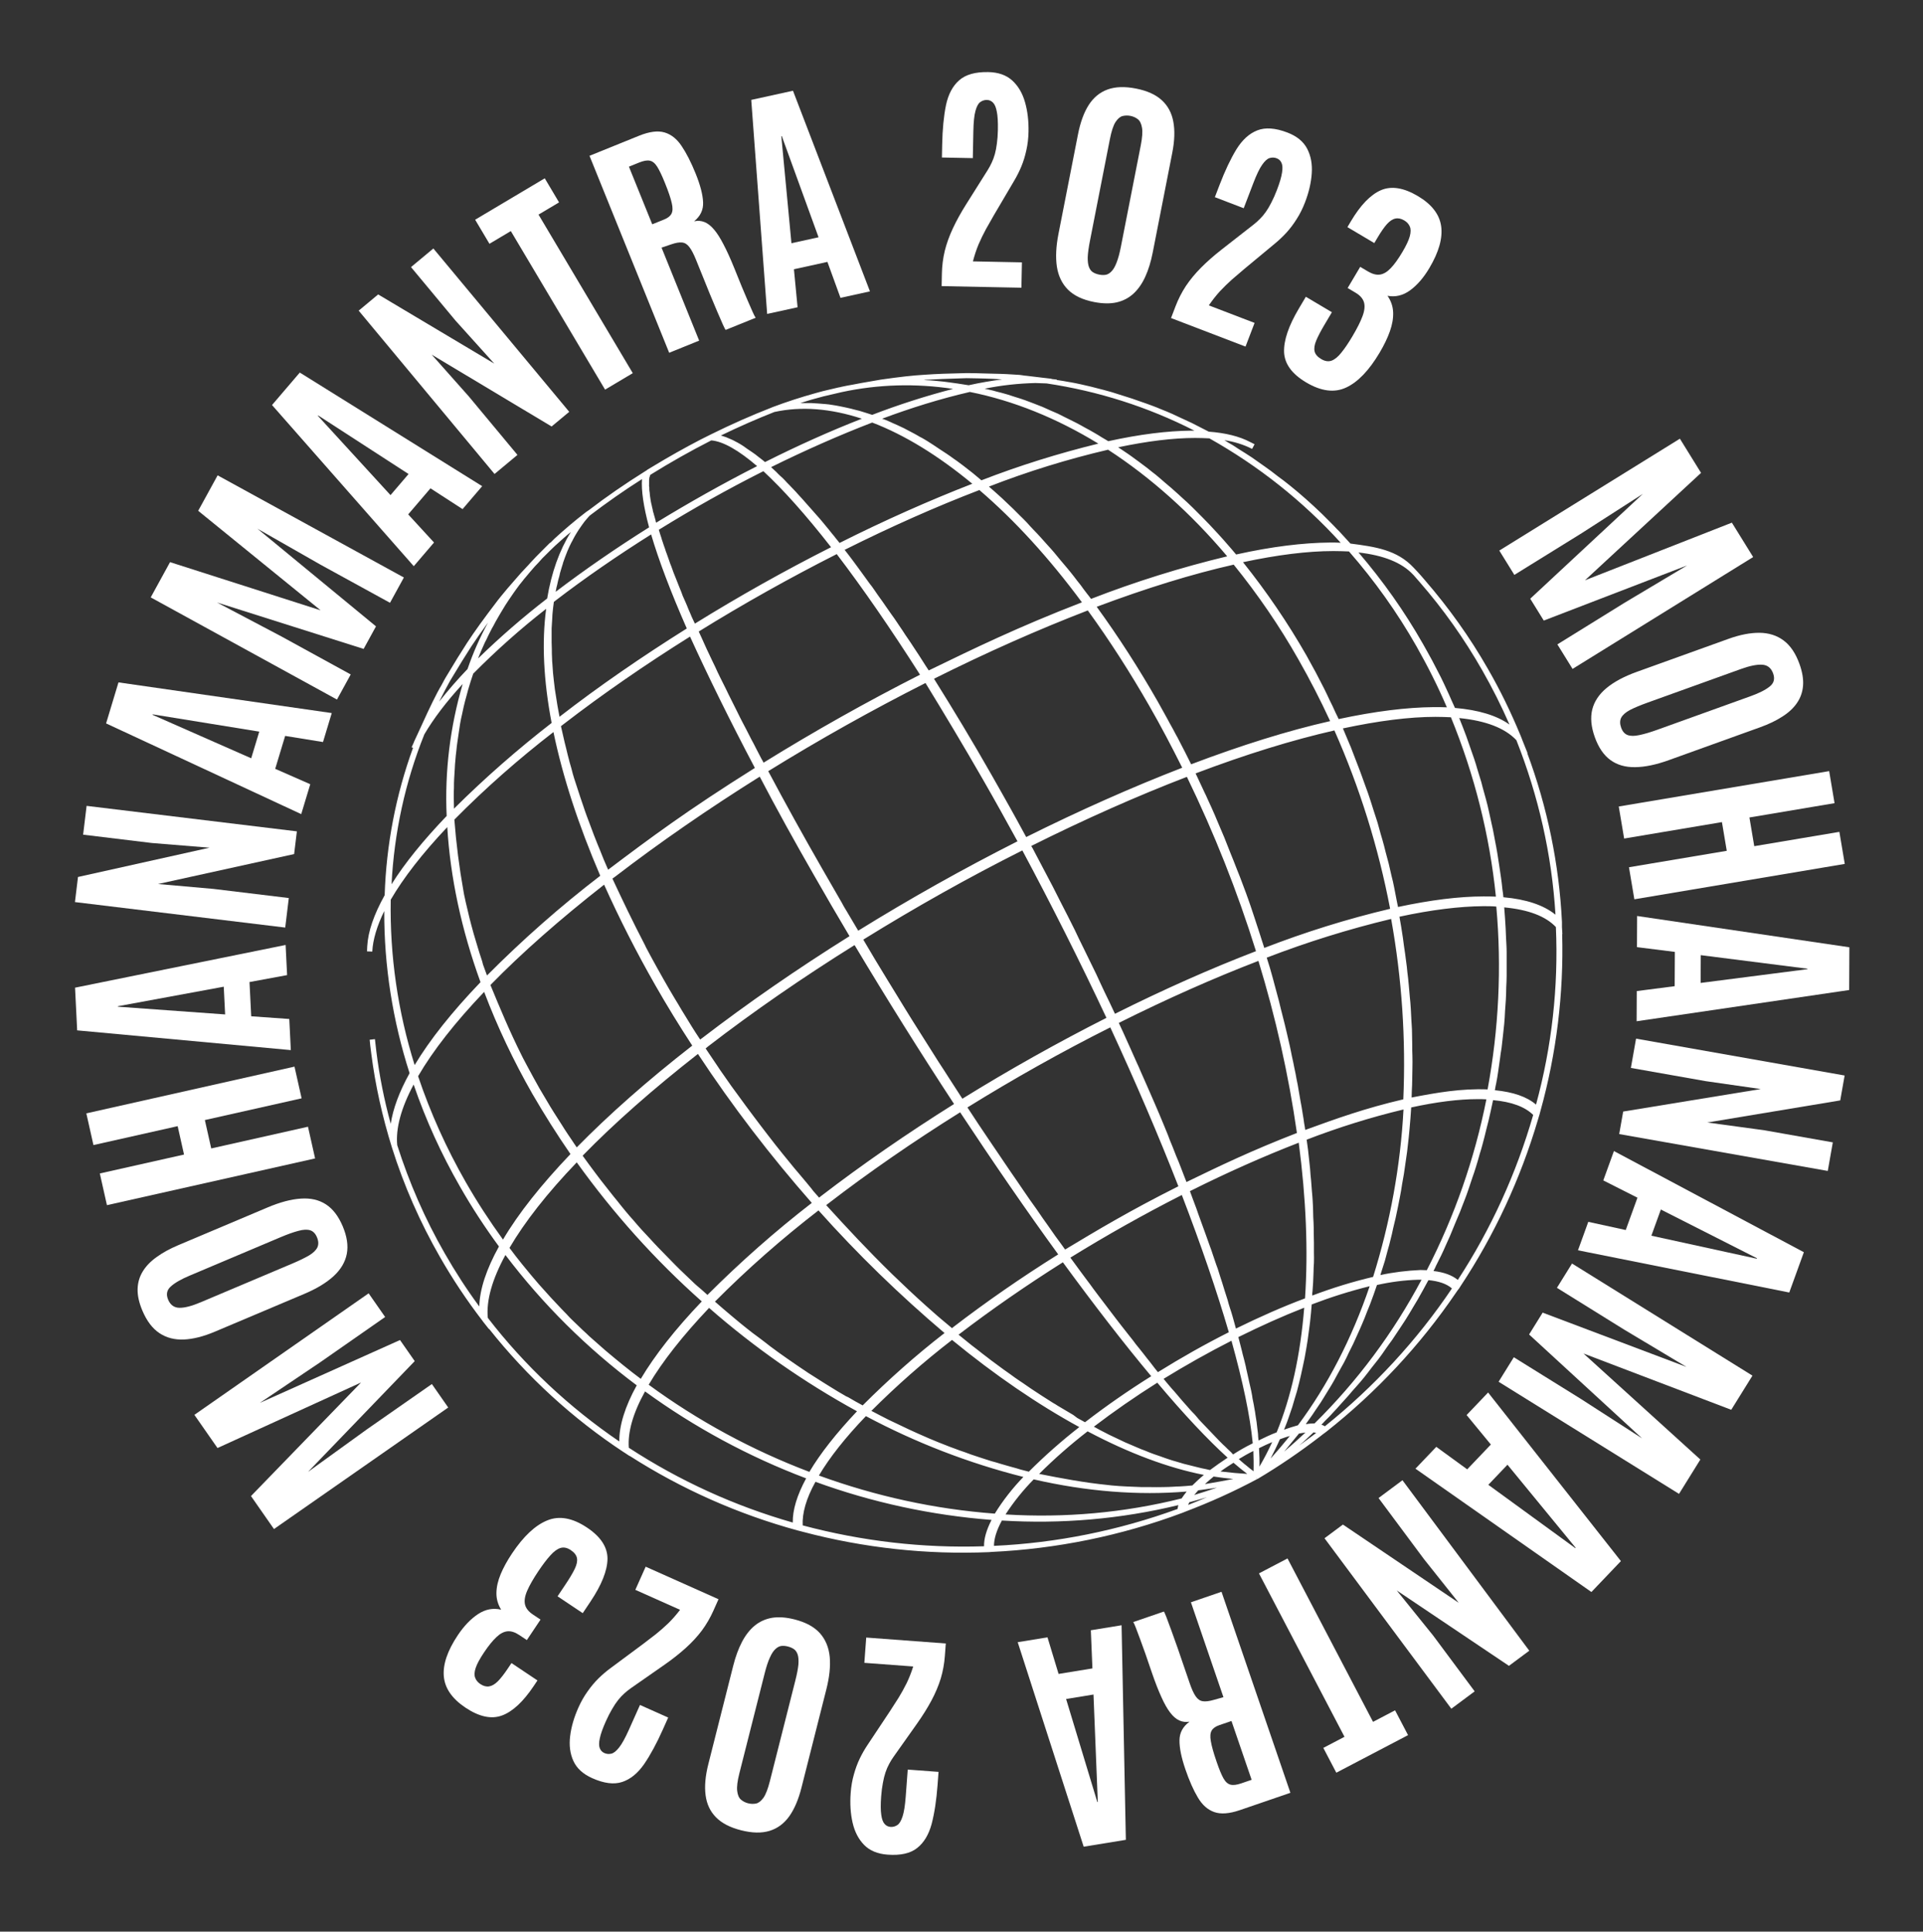 <svg width="949" height="953" viewBox="0 0 949 953" fill="none" xmlns="http://www.w3.org/2000/svg">
<rect x="0" y="0" width="949" height="953" fill="#333333" stroke="none"/>
<path d="M221.199 694.416L135.204 754.37L123.861 738.099L178.179 682.077L107.339 714.402L95.927 698.034L181.922 638.08L190.064 649.757L158.011 672.104L128.256 692.122L197.406 661.121L204.661 671.529L152 726.178L181.073 705.182L213.126 682.836L221.199 694.416Z" fill="white"/>
<path d="M169.133 605.002C171.25 610.013 171.919 614.558 171.142 618.637C170.349 622.678 168.184 626.33 164.648 629.591C161.111 632.852 156.271 635.78 150.126 638.376L105.957 657.032C100.398 659.38 95.334 660.657 90.765 660.862C86.197 661.068 82.18 660.028 78.714 657.741C75.248 655.455 72.426 651.733 70.248 646.576C68.61 642.698 67.831 639.17 67.91 635.99C67.989 632.81 68.833 629.91 70.442 627.291C72.015 624.687 74.293 622.324 77.276 620.202C80.207 618.058 83.757 616.106 87.927 614.345L132.095 595.689C138.241 593.093 143.707 591.647 148.495 591.348C153.267 591.014 157.371 591.953 160.806 594.166C164.241 596.379 167.016 599.991 169.133 605.002ZM156.404 610.379C155.631 608.55 154.503 607.41 153.02 606.959C151.536 606.508 149.617 606.607 147.262 607.257C144.855 607.886 141.932 608.926 138.494 610.379L93.503 629.382C89.296 631.159 86.229 632.929 84.301 634.691C82.321 636.433 81.88 638.602 82.977 641.199C84.105 643.869 85.985 645.209 88.618 645.217C91.214 645.241 94.671 644.342 98.987 642.519L144.033 623.492C147.544 622.009 150.372 620.642 152.517 619.391C154.609 618.12 155.984 616.784 156.643 615.385C157.287 613.95 157.207 612.281 156.404 610.379Z" fill="white"/>
<path d="M155.5 571.526L52.772 594.583L49.26 578.941L90.819 569.613L87.674 555.604L46.116 564.932L42.605 549.289L145.333 526.232L148.844 541.874L101.099 552.591L104.243 566.599L151.989 555.883L155.5 571.526Z" fill="white"/>
<path d="M143.523 518.081L38.081 508.343L37.036 487.284L140.949 466.206L141.687 481.078L123.131 484.504L123.97 501.398L142.761 502.732L143.523 518.081ZM111.103 500.486L110.424 486.804L58.184 496.432L58.196 496.67L111.103 500.486Z" fill="white"/>
<path d="M140.758 457.625L36.987 445.05L38.488 432.668L103.415 418.221L74.978 415.911L41.017 411.796L42.739 397.586L146.51 410.162L145.152 421.364L77.972 436.137L105.319 438.553L142.523 443.062L140.758 457.625Z" fill="white"/>
<path d="M148.657 401.659L52.357 356.904L58.472 336.663L163.72 351.798L159.402 366.093L140.722 363.07L135.816 379.309L153.114 386.906L148.657 401.659ZM123.972 374.109L127.945 360.958L75.359 352.435L75.29 352.663L123.972 374.109Z" fill="white"/>
<path d="M166.295 345.13L74.383 294.73L83.919 277.34L158.236 301.111L97.808 252.012L107.401 234.517L199.313 284.918L192.469 297.399L158.21 278.613L127.059 260.852L185.55 309.024L179.451 320.148L107.099 297.251L138.823 313.968L173.081 332.754L166.295 345.13Z" fill="white"/>
<path d="M204.198 279.337L134.24 199.83L147.947 183.804L237.961 239.861L228.281 251.178L212.44 240.922L201.444 253.779L214.188 267.657L204.198 279.337ZM192.717 244.277L201.623 233.865L157.035 204.98L156.88 205.161L192.717 244.277Z" fill="white"/>
<path d="M244.057 233.842L177.01 153.261L186.625 145.261L243.931 179.4L224.775 158.148L202.832 131.776L213.866 122.595L280.913 203.175L272.214 210.413L213.041 174.961L231.328 195.542L255.366 224.432L244.057 233.842Z" fill="white"/>
<path d="M298.606 192.228L252.092 114.006L241.546 120.277L234.484 108.4L268.834 87.974L275.896 99.851L265.76 105.878L312.275 184.1L298.606 192.228Z" fill="white"/>
<path d="M330.241 174.042L290.92 76.867L315.379 66.97C320.459 64.915 324.652 64.375 327.96 65.35C331.267 66.324 334.081 68.569 336.403 72.085C338.762 75.585 341.059 80.096 343.293 85.617C345.601 91.323 346.83 96.052 346.977 99.804C347.147 103.505 345.67 106.63 342.546 109.179C344.359 108.788 346.059 108.914 347.647 109.557C349.22 110.162 350.78 111.373 352.329 113.188C353.862 114.966 355.439 117.434 357.059 120.59C358.701 123.696 360.475 127.604 362.381 132.315C362.53 132.683 362.947 133.714 363.632 135.407C364.318 137.1 365.129 139.106 366.068 141.425C367.028 143.693 367.988 145.96 368.948 148.227C369.909 150.494 370.753 152.423 371.482 154.013C372.211 155.602 372.69 156.522 372.92 156.772L358.123 162.759C357.938 162.62 357.466 161.719 356.708 160.055C355.971 158.34 355.029 156.172 353.883 153.552C352.774 150.917 351.583 148.079 350.31 145.039C349.074 141.984 347.86 138.984 346.668 136.039C345.462 133.058 344.397 130.426 343.474 128.144C342.297 125.236 341.19 123.135 340.152 121.841C339.137 120.496 337.939 119.76 336.56 119.633C335.218 119.491 333.475 119.789 331.332 120.527L326.472 122.173L345.038 168.054L330.241 174.042ZM321.88 110.666L327.788 108.275C329.592 107.546 330.79 106.59 331.382 105.408C332.012 104.211 332.053 102.459 331.505 100.153C330.994 97.833 329.913 94.629 328.259 90.544L328.014 89.936C326.628 86.513 325.398 83.948 324.322 82.242C323.246 80.536 322.033 79.549 320.682 79.281C319.369 78.999 317.608 79.305 315.399 80.198L310.375 82.231L321.88 110.666Z" fill="white"/>
<path d="M378.591 154.88L370.74 49.284L391.335 44.767L429.323 143.756L414.778 146.945L408.329 129.213L391.806 132.836L393.601 151.589L378.591 154.88ZM390.576 119.996L403.957 117.061L385.814 67.137L385.581 67.188L390.576 119.996Z" fill="white"/>
<path d="M464.699 141.162L464.822 134.968C464.899 131.156 465.37 127.432 466.238 123.795C467.144 120.158 468.47 116.471 470.213 112.732C471.956 108.993 474.12 105.064 476.705 100.945L487.413 83.939C488.151 82.762 488.811 81.544 489.392 80.284C490.014 78.986 490.539 77.566 490.967 76.026C491.395 74.485 491.728 72.744 491.965 70.802C492.243 68.822 492.408 66.561 492.459 64.02C492.536 60.168 492.357 57.185 491.922 55.071C491.528 52.958 490.902 51.476 490.045 50.624C489.228 49.774 488.224 49.337 487.033 49.313C485.841 49.289 484.742 49.644 483.734 50.379C482.767 51.075 481.983 52.529 481.383 54.741C480.783 56.914 480.438 60.244 480.349 64.731L480.083 78.013L464.836 77.708L464.964 71.275C465.115 63.731 465.741 57.269 466.842 51.888C467.982 46.509 470.149 42.421 473.343 39.625C476.538 36.789 481.332 35.435 487.725 35.563C492.688 35.662 496.633 37.052 499.558 39.732C502.484 42.412 504.577 45.97 505.839 50.404C507.102 54.799 507.68 59.657 507.574 64.977C507.509 68.233 507.15 71.285 506.497 74.132C505.884 76.98 505.056 79.664 504.012 82.186C502.969 84.667 501.79 87.007 500.475 89.205L490.483 106.166C489.167 108.443 487.849 110.761 486.531 113.118C485.252 115.476 484.051 117.954 482.926 120.553C481.842 123.153 480.912 125.955 480.137 128.958L504.318 129.442L504.068 141.95L464.699 141.162Z" fill="white"/>
<path d="M539.918 149.005C534.307 147.904 530.013 145.868 527.035 142.896C524.096 139.933 522.271 136.135 521.561 131.504C520.89 126.881 521.151 121.53 522.343 115.452L531.986 66.298C533.147 60.376 534.901 55.56 537.247 51.853C539.64 48.114 542.753 45.548 546.587 44.156C550.421 42.763 555.085 42.606 560.579 43.684C566.073 44.761 570.312 46.665 573.297 49.395C576.321 52.133 578.234 55.685 579.037 60.051C579.847 64.377 579.671 69.502 578.509 75.425L568.867 124.578C567.972 129.137 566.745 133.125 565.185 136.542C563.624 139.958 561.684 142.734 559.363 144.868C557.043 147.003 554.272 148.442 551.051 149.186C547.837 149.891 544.126 149.83 539.918 149.005ZM542.508 135.492C543.638 135.714 544.705 135.741 545.709 135.574C546.721 135.368 547.661 134.803 548.53 133.881C549.437 132.967 550.261 131.55 551.002 129.632C551.789 127.682 552.504 125.071 553.146 121.798L562.972 71.709C563.721 67.891 563.924 64.997 563.582 63.028C563.248 61.02 562.553 59.609 561.499 58.795C560.445 57.982 559.236 57.441 557.872 57.173C556.547 56.914 555.247 56.942 553.971 57.258C552.734 57.582 551.565 58.587 550.466 60.273C549.405 61.967 548.493 64.762 547.728 68.658L537.891 118.805C537.241 122.117 536.874 124.817 536.788 126.904C536.749 128.96 536.957 130.579 537.413 131.761C537.869 132.943 538.53 133.801 539.397 134.335C540.263 134.87 541.3 135.255 542.508 135.492Z" fill="white"/>
<path d="M577.902 156.913L580.118 151.129C581.481 147.569 583.187 144.226 585.235 141.099C587.321 137.986 589.817 134.967 592.723 132.041C595.63 129.115 598.996 126.153 602.823 123.155L618.658 110.789C619.751 109.932 620.784 109.01 621.758 108.022C622.783 107.012 623.758 105.854 624.682 104.55C625.607 103.246 626.51 101.722 627.391 99.976C628.324 98.207 629.245 96.136 630.154 93.763C631.531 90.167 632.374 87.301 632.682 85.165C633.027 83.044 632.941 81.438 632.423 80.347C631.943 79.27 631.146 78.519 630.034 78.092C628.922 77.666 627.767 77.628 626.57 77.977C625.425 78.304 624.195 79.406 622.881 81.283C621.58 83.124 620.128 86.139 618.523 90.329L613.772 102.731L599.534 97.277L601.835 91.271C604.534 84.226 607.312 78.36 610.171 73.672C613.066 68.999 616.49 65.889 620.442 64.341C624.408 62.757 629.375 63.108 635.345 65.394C639.979 67.17 643.218 69.814 645.062 73.326C646.905 76.838 647.669 80.894 647.353 85.492C647.051 90.053 645.949 94.818 644.046 99.787C642.881 102.827 641.509 105.575 639.931 108.032C638.389 110.502 636.7 112.747 634.864 114.765C633.043 116.745 631.141 118.547 629.159 120.169L614.014 132.735C612.003 134.431 609.979 136.164 607.94 137.934C605.939 139.718 603.969 141.642 602.03 143.706C600.129 145.784 598.305 148.104 596.558 150.666L619.138 159.315L614.664 170.995L577.902 156.913Z" fill="white"/>
<path d="M644.582 188.666C637.581 184.514 633.951 179.545 633.69 173.759C633.483 167.959 635.901 160.808 640.944 152.305L644.437 146.415L657.293 154.04L653.587 160.289C651.785 163.328 650.443 165.901 649.562 168.01C648.681 170.118 648.411 171.897 648.752 173.345C649.093 174.794 650.185 176.065 652.029 177.158C653.839 178.232 655.529 178.495 657.099 177.949C658.689 177.369 660.296 176.061 661.92 174.023C663.598 171.972 665.429 169.273 667.414 165.927C669.743 162 671.404 158.693 672.398 156.005C673.412 153.283 673.656 151.005 673.129 149.169C672.602 147.333 671.212 145.747 668.958 144.411L665.066 142.102L671.263 131.653L675.053 133.901C677.238 135.197 679.212 135.721 680.974 135.474C682.791 135.213 684.566 134.165 686.3 132.332C688.088 130.484 690.015 127.819 692.08 124.336C693.984 121.126 695.203 118.526 695.738 116.535C696.272 114.544 696.271 112.951 695.734 111.755C695.217 110.526 694.309 109.526 693.012 108.757C691.475 107.845 690.02 107.536 688.646 107.829C687.292 108.088 685.901 108.994 684.473 110.547C683.098 112.086 681.55 114.306 679.829 117.209L678.219 119.923L664.953 112.056L666.624 109.239C671.403 101.18 676.364 96.045 681.507 93.833C686.65 91.621 692.721 92.591 699.722 96.742C706.551 100.793 710.379 105.74 711.205 111.584C712.032 117.429 710.096 124.312 705.398 132.234C702.583 136.981 699.418 140.643 695.905 143.221C692.411 145.765 688.688 146.672 684.735 145.944C686.477 148.454 687.404 151.173 687.514 154.1C687.624 157.027 687.089 160.148 685.907 163.463C684.746 166.744 683.062 170.245 680.855 173.967C675.65 182.743 670.147 188.48 664.346 191.179C658.58 193.898 651.991 193.06 644.582 188.666Z" fill="white"/>
<path d="M739.902 271.629L829.025 216.438L839.468 233.301L782.186 286.287L854.677 257.86L865.182 274.824L776.058 330.015L768.564 317.913L801.782 297.341L832.58 278.97L761.85 306.167L755.171 295.381L810.723 243.675L780.553 263.059L747.334 283.631L739.902 271.629Z" fill="white"/>
<path d="M787.052 363.732C785.21 358.614 784.788 354.04 785.785 350.01C786.796 346.017 789.155 342.488 792.863 339.424C796.571 336.359 801.563 333.698 807.839 331.439L852.952 315.204C858.631 313.161 863.756 312.16 868.329 312.202C872.902 312.245 876.856 313.501 880.193 315.972C883.53 318.442 886.146 322.312 888.042 327.579C889.467 331.54 890.054 335.105 889.802 338.276C889.551 341.447 888.551 344.297 886.802 346.825C885.091 349.34 882.688 351.576 879.595 353.533C876.552 355.514 872.901 357.271 868.642 358.804L823.529 375.038C817.253 377.297 811.716 378.446 806.919 378.484C802.136 378.56 798.089 377.4 794.78 375.004C791.47 372.608 788.894 368.851 787.052 363.732ZM800.053 359.054C800.726 360.922 801.79 362.121 803.247 362.652C804.704 363.182 806.626 363.187 809.012 362.666C811.45 362.168 814.424 361.288 817.936 360.024L863.889 343.487C868.186 341.941 871.344 340.34 873.365 338.684C875.436 337.053 875.995 334.911 875.04 332.258C874.059 329.531 872.254 328.092 869.625 327.94C867.034 327.776 863.534 328.487 859.126 330.073L813.116 346.63C809.53 347.921 806.632 349.133 804.423 350.265C802.265 351.421 800.819 352.68 800.085 354.042C799.365 355.44 799.354 357.111 800.053 359.054Z" fill="white"/>
<path d="M798.855 397.898L902.693 380.441L905.351 396.253L863.344 403.315L865.724 417.475L907.732 410.412L910.39 426.224L806.552 443.681L803.894 427.87L852.155 419.756L849.774 405.596L801.513 413.71L798.855 397.898Z" fill="white"/>
<path d="M807.913 451.914L912.67 467.355L912.571 488.439L807.67 503.851L807.74 488.961L826.453 486.547L826.533 469.632L807.841 467.281L807.913 451.914ZM839.331 471.24L839.267 484.939L891.951 478.157L891.952 477.919L839.331 471.24Z" fill="white"/>
<path d="M807.393 512.427L910.327 530.616L908.157 542.898L842.542 553.8L870.811 557.649L904.498 563.602L902.008 577.697L799.074 559.508L801.037 548.396L868.92 537.292L841.745 533.394L804.84 526.873L807.393 512.427Z" fill="white"/>
<path d="M796.474 567.884L890.205 617.796L883.001 637.676L778.729 616.854L783.817 602.815L802.305 606.846L808.084 590.897L791.224 582.373L796.474 567.884ZM819.629 596.732L814.949 609.649L866.994 621.012L867.075 620.787L819.629 596.732Z" fill="white"/>
<path d="M775.794 623.374L864.834 678.691L854.367 695.537L781.45 667.766L839.124 720.074L828.595 737.022L739.555 681.705L747.067 669.614L780.254 690.232L810.396 709.658L754.606 658.381L761.301 647.605L832.302 674.397L801.532 655.982L768.345 635.364L775.794 623.374Z" fill="white"/>
<path d="M734.377 687.012L799.914 770.185L785.361 785.443L698.528 724.595L708.806 713.82L724.066 724.919L735.742 712.679L723.77 698.132L734.377 687.012ZM743.939 722.638L734.484 732.551L777.435 763.807L777.6 763.635L743.939 722.638Z" fill="white"/>
<path d="M692.115 730.29L754.699 814.396L744.664 821.863L689.288 784.663L707.265 806.926L727.747 834.451L716.23 843.021L653.646 758.915L662.725 752.158L719.894 790.771L702.749 769.227L680.311 739.073L692.115 730.29Z" fill="white"/>
<path d="M635.388 768.876L677.596 849.497L688.465 843.807L694.874 856.048L659.47 874.583L653.061 862.342L663.508 856.873L621.3 776.251L635.388 768.876Z" fill="white"/>
<path d="M602.818 785.328L636.815 884.499L611.853 893.056C606.67 894.833 602.453 895.145 599.203 893.992C595.953 892.839 593.264 890.445 591.136 886.808C588.97 883.185 586.922 878.556 584.99 872.921C582.994 867.099 582.024 862.31 582.08 858.555C582.111 854.85 583.756 851.809 587.013 849.433C585.182 849.725 583.491 849.507 581.94 848.779C580.402 848.089 578.91 846.796 577.462 844.899C576.027 843.04 574.586 840.491 573.14 837.251C571.668 834.061 570.109 830.062 568.46 825.254C568.331 824.878 567.971 823.826 567.378 822.098C566.786 820.37 566.084 818.323 565.273 815.956C564.437 813.64 563.601 811.324 562.765 809.008C561.929 806.692 561.19 804.72 560.549 803.093C559.907 801.466 559.478 800.522 559.262 800.26L574.363 795.083C574.54 795.232 574.963 796.158 575.63 797.86C576.273 799.613 577.095 801.829 578.098 804.507C579.063 807.199 580.098 810.098 581.205 813.203C582.273 816.32 583.323 819.382 584.353 822.387C585.396 825.43 586.317 828.116 587.115 830.445C588.133 833.412 589.124 835.57 590.09 836.918C591.031 838.317 592.187 839.117 593.558 839.319C594.891 839.533 596.647 839.33 598.827 838.709L603.769 837.329L587.717 790.505L602.818 785.328ZM607.731 849.069L601.702 851.135C599.861 851.766 598.613 852.656 597.957 853.805C597.264 854.966 597.128 856.712 597.549 859.045C597.934 861.39 598.84 864.647 600.27 868.817L600.482 869.437C601.68 872.93 602.77 875.558 603.752 877.32C604.734 879.083 605.892 880.134 607.226 880.474C608.522 880.827 610.297 880.618 612.551 879.845L617.679 878.087L607.731 849.069Z" fill="white"/>
<path d="M553.499 801.835L555.61 907.704L534.8 911.097L502.237 810.192L516.934 807.796L522.412 825.852L539.108 823.131L538.332 804.307L553.499 801.835ZM539.64 836.019L526.119 838.223L541.527 889.059L541.762 889.021L539.64 836.019Z" fill="white"/>
<path d="M466.748 810.829L466.288 817.007C466.006 820.809 465.333 824.502 464.27 828.087C463.167 831.668 461.644 835.278 459.701 838.917C457.758 842.555 455.384 846.361 452.58 850.333L440.967 866.732C440.165 867.867 439.44 869.047 438.792 870.273C438.1 871.536 437.499 872.925 436.988 874.44C436.478 875.955 436.051 877.675 435.709 879.601C435.324 881.564 435.037 883.812 434.848 886.347C434.563 890.188 434.579 893.176 434.898 895.31C435.178 897.441 435.722 898.955 436.532 899.852C437.301 900.745 438.28 901.236 439.468 901.324C440.656 901.413 441.774 901.118 442.82 900.439C443.823 899.797 444.684 898.387 445.404 896.211C446.12 894.074 446.645 890.768 446.978 886.293L447.963 873.046L463.17 874.178L462.693 880.593C462.133 888.117 461.158 894.536 459.768 899.848C458.337 905.157 455.952 909.121 452.611 911.74C449.268 914.398 444.408 915.49 438.032 915.016C433.082 914.647 429.219 913.046 426.443 910.211C423.667 907.377 421.77 903.711 420.75 899.215C419.728 894.759 419.414 889.877 419.809 884.571C420.05 881.323 420.574 878.296 421.38 875.489C422.147 872.679 423.119 870.043 424.298 867.582C425.474 865.161 426.777 862.889 428.21 860.765L439.106 844.373C440.544 842.171 441.985 839.928 443.429 837.646C444.833 835.362 446.167 832.952 447.431 830.418C448.655 827.881 449.735 825.134 450.672 822.177L426.555 820.383L427.483 807.908L466.748 810.829Z" fill="white"/>
<path d="M392.087 798.955C397.63 800.358 401.808 802.624 404.62 805.752C407.394 808.871 409.01 812.762 409.468 817.424C409.888 822.077 409.337 827.405 407.817 833.41L395.525 881.968C394.044 887.818 392.032 892.531 389.488 896.106C386.897 899.71 383.649 902.103 379.745 903.286C375.842 904.468 371.176 904.372 365.749 902.999C360.321 901.625 356.192 899.494 353.359 896.606C350.488 893.708 348.77 890.058 348.206 885.656C347.631 881.291 348.084 876.184 349.566 870.333L361.858 821.776C362.998 817.272 364.439 813.357 366.183 810.03C367.926 806.703 370.014 804.037 372.447 802.031C374.88 800.026 377.724 798.739 380.981 798.171C384.228 797.641 387.93 797.902 392.087 798.955ZM388.768 812.307C387.652 812.024 386.588 811.939 385.577 812.052C384.556 812.203 383.586 812.715 382.669 813.589C381.713 814.453 380.813 815.822 379.97 817.698C379.078 819.602 378.223 822.171 377.405 825.404L364.879 874.885C363.924 878.658 363.564 881.536 363.798 883.521C364.024 885.544 364.64 886.99 365.649 887.86C366.658 888.729 367.836 889.335 369.183 889.676C370.492 890.007 371.792 890.049 373.083 889.803C374.335 889.547 375.556 888.606 376.746 886.982C377.897 885.349 378.959 882.607 379.934 878.758L392.474 829.219C393.302 825.947 393.816 823.271 394.015 821.192C394.165 819.141 394.045 817.513 393.654 816.308C393.262 815.103 392.649 814.211 391.813 813.63C390.976 813.05 389.962 812.609 388.768 812.307Z" fill="white"/>
<path d="M354.586 789L352.06 794.656C350.506 798.137 348.621 801.383 346.406 804.395C344.155 807.39 341.499 810.27 338.438 813.034C335.377 815.799 331.854 818.574 327.87 821.361L311.388 832.852C310.249 833.648 309.167 834.513 308.141 835.446C307.063 836.4 306.027 837.503 305.033 838.755C304.039 840.007 303.054 841.481 302.08 843.176C301.053 844.892 300.021 846.91 298.984 849.231C297.414 852.748 296.417 855.564 295.994 857.68C295.534 859.78 295.533 861.388 295.991 862.506C296.412 863.607 297.167 864.401 298.255 864.887C299.342 865.372 300.493 865.473 301.707 865.189C302.869 864.925 304.157 863.891 305.571 862.088C306.969 860.32 308.583 857.388 310.413 853.291L315.83 841.163L329.752 847.381L327.129 853.255C324.052 860.144 320.96 865.851 317.851 870.377C314.706 874.887 311.119 877.807 307.089 879.139C303.042 880.506 298.101 879.886 292.263 877.279C287.731 875.255 284.64 872.44 282.989 868.832C281.339 865.225 280.796 861.134 281.361 856.559C281.909 852.02 283.268 847.321 285.438 842.463C286.766 839.49 288.284 836.82 289.994 834.452C291.668 832.068 293.476 829.919 295.418 828.003C297.345 826.124 299.342 824.428 301.409 822.916L317.214 811.188C319.314 809.603 321.429 807.982 323.561 806.325C325.656 804.651 327.728 802.837 329.776 800.881C331.787 798.909 333.734 796.691 335.618 794.227L313.537 784.366L318.638 772.945L354.586 789Z" fill="white"/>
<path d="M289.73 753.673C296.495 758.198 299.851 763.356 299.798 769.148C299.689 774.951 296.887 781.961 291.391 790.177L287.583 795.87L275.159 787.559L279.198 781.52C281.163 778.583 282.642 776.086 283.636 774.028C284.631 771.971 284.997 770.21 284.735 768.745C284.473 767.28 283.451 765.951 281.669 764.759C279.92 763.589 278.247 763.234 276.649 763.694C275.03 764.187 273.354 765.407 271.622 767.353C269.836 769.311 267.861 771.906 265.697 775.14C263.159 778.935 261.32 782.148 260.182 784.778C259.022 787.44 258.655 789.703 259.082 791.564C259.508 793.426 260.81 795.085 262.988 796.542L266.75 799.058L259.996 809.156L256.333 806.706C254.221 805.293 252.278 804.663 250.505 804.814C248.677 804.976 246.848 805.926 245.017 807.663C243.132 809.411 241.063 811.968 238.811 815.334C236.737 818.436 235.378 820.966 234.737 822.925C234.095 824.884 234.01 826.475 234.481 827.698C234.931 828.954 235.783 830.001 237.037 830.84C238.522 831.834 239.958 832.221 241.346 832.003C242.711 831.818 244.15 830.989 245.66 829.516C247.116 828.054 248.782 825.92 250.659 823.115L252.413 820.492L265.234 829.067L263.413 831.79C258.203 839.578 252.971 844.436 247.715 846.366C242.46 848.296 236.45 846.998 229.685 842.473C223.085 838.059 219.531 832.911 219.023 827.03C218.514 821.149 220.821 814.381 225.942 806.725C229.01 802.138 232.368 798.653 236.017 796.269C239.643 793.918 243.41 793.214 247.318 794.156C245.714 791.555 244.936 788.789 244.985 785.861C245.034 782.932 245.738 779.844 247.097 776.598C248.434 773.385 250.306 769.98 252.712 766.383C258.385 757.902 264.191 752.471 270.13 750.091C276.036 747.689 282.569 748.883 289.73 753.673Z" fill="white"/>
<path d="M307.828 716.469L308.328 716.769L310.728 718.369V718.269C336.328 734.669 364.328 747.069 393.628 755.069L394.428 755.269L396.328 755.769C426.228 763.669 457.128 767.069 488.028 765.769L489.228 765.669C521.428 764.169 553.328 757.669 583.528 746.369L585.028 745.769C597.128 741.169 608.928 735.869 620.328 729.769L619.828 728.769L620.428 729.769C631.228 723.369 641.628 716.269 651.628 708.569L652.528 707.869L652.628 707.769L653.728 706.969L654.528 706.369C679.228 686.869 700.828 663.769 718.528 637.769L719.428 636.469L719.528 636.369L720.128 635.569L720.828 634.469C737.528 609.269 750.328 581.669 758.928 552.569L759.528 550.569C759.528 550.469 759.628 550.369 759.628 550.269L759.828 549.569L760.228 548.069C768.128 519.669 771.728 490.169 770.928 460.769L771.028 460.869L770.828 457.369V457.169V456.669V455.569V454.869C769.428 426.369 763.628 398.169 753.628 371.369L753.928 371.769L751.128 364.769L751.028 364.469L750.228 362.469L750.128 362.269C745.528 351.169 740.328 340.469 734.328 330.069C725.428 314.469 714.928 299.769 703.128 286.169L702.528 285.469C701.528 284.269 700.428 283.069 699.328 281.869L697.628 280.069C689.428 271.269 678.728 269.769 666.428 268.169C664.628 266.169 662.828 264.269 661.028 262.269L659.628 260.869C658.728 259.869 657.728 258.869 656.828 257.969C655.428 256.569 654.028 255.169 652.628 253.769C652.628 253.769 652.628 253.769 652.528 253.669C647.028 248.369 641.828 243.769 636.728 239.669L636.228 239.269C634.428 237.769 632.628 236.469 630.728 235.069C629.528 234.169 628.428 233.269 627.228 232.369C625.328 230.969 623.328 229.569 621.328 228.169C620.228 227.369 619.128 226.569 617.928 225.769C615.728 224.269 613.528 222.969 611.328 221.569C610.328 220.969 609.428 220.269 608.428 219.669C607.028 218.869 605.628 218.069 604.228 217.169C608.928 217.869 613.528 219.269 617.728 221.369L617.928 221.469L619.128 219.169L618.928 219.069L616.928 218.069C611.628 215.269 604.728 213.569 596.528 212.969C595.228 212.269 593.928 211.669 592.628 210.969C591.128 210.169 589.628 209.469 588.128 208.669C586.428 207.869 584.728 207.069 582.928 206.269C581.428 205.569 579.928 204.869 578.428 204.169C576.628 203.369 574.928 202.669 573.128 201.969C571.628 201.369 570.128 200.669 568.628 200.169C566.728 199.469 564.828 198.769 563.028 198.169C561.628 197.669 560.128 197.169 558.728 196.669C556.628 195.969 554.528 195.369 552.428 194.669C551.228 194.269 549.928 193.869 548.628 193.469C546.128 192.769 543.628 192.069 541.128 191.469C540.228 191.269 539.328 190.969 538.428 190.769C535.028 189.969 531.628 189.169 528.228 188.569H528.128C525.928 188.169 523.728 187.769 521.528 187.469V187.269C520.728 187.169 519.828 187.069 518.928 186.969V186.869C518.128 186.769 517.228 186.669 516.428 186.569L514.628 186.369L513.028 186.169C510.828 185.869 508.628 185.669 506.328 185.369C505.828 185.369 505.228 185.269 504.728 185.169L503.228 184.969L500.028 184.769C496.028 184.469 491.228 184.369 486.528 184.269C483.228 184.169 479.928 184.069 477.028 184.069C467.928 184.269 462.228 184.469 456.528 184.869C450.028 185.269 444.728 185.869 434.828 187.269C431.828 187.769 428.428 188.369 425.028 188.969L420.828 189.769C418.928 190.069 417.028 190.469 415.128 190.869L414.828 190.969L413.728 191.169L406.528 192.869L406.128 192.969L405.728 193.069L402.428 193.969C395.228 195.969 388.128 198.269 381.228 200.869L380.528 201.169C371.028 204.869 361.028 209.269 350.928 214.269L350.328 214.569L345.728 216.869C337.828 220.969 330.028 225.369 322.428 229.969L319.428 231.769L319.228 231.969L318.428 232.469C308.528 238.669 299.228 245.069 290.628 251.669L289.728 252.269L289.028 252.769C283.428 257.069 278.328 261.469 273.728 265.669L272.028 267.369L271.828 267.569L271.228 267.969C270.128 269.069 268.828 270.369 267.528 271.669C265.528 273.669 263.528 275.669 261.828 277.569L261.728 277.669L261.028 278.469C257.628 282.069 256.328 283.469 253.528 286.769C251.128 289.469 249.628 291.269 247.328 294.069C246.828 294.669 246.328 295.369 245.728 296.069C238.328 305.769 234.428 311.169 230.428 317.269C227.528 321.769 224.328 326.869 219.928 334.269C219.528 334.869 219.228 335.569 218.828 336.269C218.228 337.369 217.628 338.569 216.928 339.669L215.828 341.669C212.728 347.569 209.228 355.269 206.128 362.069L204.728 365.069C204.528 365.469 204.328 365.869 204.228 366.269C204.028 366.669 203.928 366.969 203.728 367.369C203.528 367.769 203.328 368.269 203.128 368.669L203.828 368.969C195.328 392.269 190.628 416.869 189.828 441.669C184.528 451.169 181.628 459.569 181.228 466.869L181.128 469.269V469.369L183.728 469.469V469.369C184.028 463.569 186.028 456.869 189.628 449.469C189.528 476.669 193.828 503.669 202.128 529.469C197.028 538.669 193.928 547.069 192.828 554.469C189.628 542.769 187.228 530.869 185.728 518.769L185.028 512.669L182.428 512.969C182.628 514.969 182.828 517.069 183.128 519.069L183.228 519.869C185.228 535.569 188.728 551.069 193.428 566.169C199.328 584.969 207.328 603.069 217.128 620.169C223.428 631.169 230.428 641.669 238.128 651.669L238.328 651.969L241.328 655.769V655.569C260.228 679.369 282.628 699.869 307.828 716.469ZM249.428 619.169C267.928 643.569 289.728 665.169 314.228 683.469C308.428 693.969 305.528 703.369 305.628 711.169C280.928 694.369 258.928 673.769 240.728 650.169C239.928 641.669 242.828 631.269 249.428 619.169ZM269.428 273.669C270.928 272.169 272.428 270.669 273.928 269.269C277.128 266.369 279.228 264.469 281.728 262.469C276.028 271.569 272.128 282.569 270.028 295.269C258.128 304.469 246.828 314.269 236.028 324.769C236.028 324.769 236.028 324.669 236.028 324.569C236.928 322.269 237.928 319.969 238.928 317.769C239.228 317.069 239.528 316.469 239.928 315.769C240.628 314.269 241.328 312.769 242.128 311.269C242.528 310.469 242.928 309.669 243.428 308.869C244.128 307.569 244.828 306.169 245.628 304.869C246.128 304.069 246.528 303.269 247.028 302.469C247.828 301.169 248.528 299.969 249.328 298.669L250.828 296.369C251.728 295.069 252.528 293.869 253.428 292.569C253.928 291.869 254.428 291.169 254.928 290.469C255.928 289.069 256.928 287.769 258.028 286.469C258.428 285.969 258.828 285.369 259.328 284.869C260.828 283.069 262.328 281.269 263.928 279.469L265.928 277.369C266.928 276.169 268.128 274.869 269.428 273.669ZM320.928 234.269C330.728 228.169 340.828 222.469 351.028 217.269C356.828 217.769 364.428 222.069 373.628 229.969C356.728 238.569 340.028 247.969 323.828 257.869L323.728 257.669C323.628 257.369 323.528 257.069 323.528 256.769L323.028 254.969C322.928 254.569 322.828 254.269 322.728 253.969C322.628 253.669 322.528 252.969 322.328 252.569C322.228 252.169 322.128 251.869 322.128 251.569C322.128 251.269 321.928 250.769 321.828 250.369C321.728 249.969 321.728 249.669 321.628 249.369C321.528 249.069 321.528 248.769 321.428 248.569C321.328 248.069 321.228 247.569 321.128 247.069L321.028 246.369C320.928 245.869 320.928 245.469 320.828 245.069C320.828 244.869 320.728 244.569 320.728 244.369C320.728 243.969 320.628 243.569 320.628 243.169C320.628 242.969 320.628 242.769 320.528 242.569C320.528 242.169 320.428 241.869 320.428 241.469C320.428 241.269 320.428 241.069 320.428 240.869C320.428 240.669 320.428 240.169 320.328 239.869C320.228 239.569 320.328 239.469 320.328 239.369C320.328 239.269 320.328 238.769 320.328 238.569V237.969C320.328 237.769 320.328 237.469 320.328 237.269C320.328 237.069 320.328 236.969 320.328 236.769L320.428 236.169C320.428 236.069 320.428 235.869 320.428 235.769C320.628 235.269 320.728 234.769 320.928 234.269ZM357.328 215.369L356.428 215.069L355.728 214.869C364.828 210.469 373.728 206.569 382.128 203.269C395.328 200.369 409.828 201.469 425.328 206.569C409.928 212.569 393.828 219.769 377.528 227.969C376.828 227.369 376.128 226.769 375.428 226.269L374.628 225.669C373.428 224.669 372.228 223.769 371.028 222.969L370.128 222.369C369.228 221.769 368.328 221.169 367.528 220.569L366.528 219.869C365.628 219.269 364.728 218.769 363.828 218.269L363.228 217.969C362.228 217.369 361.128 216.869 360.128 216.469C359.928 216.369 359.628 216.269 359.428 216.169C358.828 215.869 358.028 215.569 357.328 215.369ZM767.628 451.269C761.828 446.569 753.228 443.669 741.928 442.669C741.828 441.369 741.628 440.069 741.428 438.669C741.228 436.669 741.028 434.769 740.728 432.869C740.428 430.969 740.128 428.769 739.828 426.769C739.528 424.769 739.228 422.869 738.928 420.969C738.628 419.069 738.228 416.969 737.828 414.969C737.428 412.969 737.128 411.069 736.728 409.169C736.328 407.269 735.828 405.269 735.428 403.269C734.928 401.269 734.628 399.369 734.128 397.469C733.628 395.569 733.128 393.469 732.528 391.469C731.928 389.469 731.528 387.769 731.028 385.869C730.428 383.769 729.728 381.769 729.128 379.669C728.628 377.969 728.128 376.169 727.528 374.469C726.728 372.169 725.928 369.869 725.128 367.569C724.628 366.169 724.128 364.669 723.628 363.269C722.528 360.269 721.328 357.269 720.128 354.269C733.228 355.569 742.628 359.169 748.328 365.169C759.228 392.669 765.828 421.669 767.628 451.269ZM758.028 544.969C753.528 541.069 746.728 538.769 737.728 537.869C737.928 536.669 738.128 535.369 738.428 534.169C738.728 532.369 739.128 530.569 739.328 528.769C739.628 526.669 739.928 524.569 740.228 522.469C740.428 520.669 740.728 518.769 741.028 516.969C741.228 514.869 741.528 512.869 741.728 510.769C741.928 508.869 742.128 507.069 742.328 505.169C742.528 503.169 742.628 501.069 742.728 498.969C742.828 497.069 743.028 495.169 743.128 493.269C743.228 491.169 743.328 489.169 743.328 487.069C743.428 485.169 743.528 483.269 743.528 481.469C743.528 479.369 743.528 477.169 743.528 475.069C743.528 473.269 743.528 471.469 743.528 469.669C743.528 467.269 743.328 464.869 743.228 462.569C743.128 460.969 743.128 459.469 743.028 457.869C742.828 454.469 742.628 451.069 742.328 447.669C754.128 448.769 762.728 451.969 767.828 457.369C769.128 486.869 765.828 516.369 758.028 544.969ZM719.428 631.469C716.628 629.169 712.628 627.669 707.428 627.069C707.928 626.169 708.328 625.269 708.728 624.369C709.528 622.669 710.428 621.069 711.228 619.369C712.028 617.669 712.928 615.769 713.728 613.869C714.528 611.969 715.328 610.469 716.028 608.669C716.728 606.869 717.528 604.969 718.328 603.069C719.128 601.169 719.828 599.569 720.528 597.869C721.228 596.169 721.928 594.069 722.728 592.169C723.428 590.469 724.028 588.669 724.628 586.969C725.328 584.969 725.928 582.969 726.628 580.969C727.228 579.269 727.828 577.569 728.328 575.869C729.028 573.669 729.628 571.569 730.228 569.369C730.728 567.769 731.228 566.169 731.628 564.569C732.328 562.069 732.928 559.569 733.528 557.069C733.828 555.769 734.228 554.469 734.528 553.169C735.328 549.669 736.128 546.269 736.828 542.769C745.928 543.569 752.628 546.069 756.628 550.069C748.328 578.869 735.828 606.369 719.428 631.469ZM653.828 703.669C653.328 703.369 652.728 703.069 652.128 702.869C652.728 702.269 653.328 701.669 653.828 701.069C655.128 699.769 656.428 698.569 657.628 697.169C659.028 695.669 660.428 694.169 661.728 692.669C663.028 691.169 664.228 689.969 665.428 688.569C666.628 687.169 668.028 685.469 669.428 683.969C670.828 682.469 671.828 681.169 673.028 679.769C674.328 678.169 675.528 676.569 676.828 674.869C677.928 673.469 679.128 671.969 680.228 670.569C681.528 668.869 682.728 667.169 683.928 665.369C684.928 663.869 686.028 662.469 687.028 661.069C688.328 659.169 689.528 657.269 690.828 655.369C691.728 653.969 692.628 652.669 693.528 651.269C694.928 649.069 696.228 646.869 697.528 644.669C698.228 643.469 698.928 642.369 699.628 641.169C701.428 637.969 703.228 634.769 704.928 631.569C710.028 632.069 713.928 633.369 716.528 635.669C699.228 661.369 678.028 684.269 653.828 703.669ZM516.528 189.169C541.928 192.969 566.528 200.769 589.428 212.469H587.828C576.128 212.569 562.428 214.269 546.928 217.669C545.828 216.969 544.728 216.369 543.728 215.769C542.428 214.969 541.228 214.169 539.928 213.469C538.428 212.569 536.928 211.769 535.428 210.969C534.128 210.269 532.828 209.469 531.428 208.769C530.028 208.069 528.428 207.269 527.028 206.569C525.628 205.869 524.328 205.269 523.028 204.569C521.728 203.869 520.028 203.269 518.528 202.569C517.028 201.869 515.828 201.369 514.528 200.769C513.028 200.169 511.428 199.569 509.928 198.969C508.628 198.469 507.328 197.969 505.928 197.469C504.328 196.869 502.628 196.369 501.028 195.869C499.828 195.469 498.528 195.069 497.328 194.669C495.428 194.069 493.628 193.669 491.728 193.169C490.728 192.869 489.628 192.569 488.628 192.369C487.628 192.169 486.828 191.969 485.928 191.769C494.228 190.069 502.628 189.169 511.028 188.969C512.928 189.069 514.728 189.069 516.528 189.169ZM430.428 208.469C446.428 214.569 463.028 224.769 479.828 238.669C458.728 246.869 436.628 256.669 414.328 267.869C413.628 266.969 412.928 266.169 412.228 265.269C411.728 264.569 411.128 263.869 410.528 263.169C409.528 261.869 408.528 260.669 407.528 259.469C406.828 258.669 406.228 257.869 405.628 257.169C404.728 256.069 403.828 255.069 402.928 254.069L400.728 251.569C399.928 250.669 399.128 249.769 398.328 248.869L396.128 246.369C395.428 245.569 394.628 244.769 393.928 243.969C393.228 243.169 392.428 242.269 391.628 241.469C390.828 240.669 390.228 239.969 389.528 239.269C388.828 238.569 388.028 237.769 387.328 236.969C386.628 236.169 385.828 235.469 385.028 234.769C384.228 234.069 383.728 233.469 383.128 232.869C382.228 232.069 381.428 231.269 380.528 230.469C397.528 222.069 414.328 214.669 430.428 208.469ZM661.628 267.769C659.928 267.669 658.128 267.669 656.428 267.669C643.228 267.769 627.528 269.669 610.028 273.569C608.428 271.669 606.828 269.769 605.128 267.869L603.828 266.369C601.928 264.269 600.128 262.269 598.228 260.269C597.728 259.769 597.328 259.269 596.828 258.769C594.628 256.469 592.428 254.269 590.228 252.069L588.728 250.569C586.828 248.669 584.828 246.869 582.828 245.069L581.528 243.869C579.228 241.769 576.928 239.769 574.628 237.869L573.028 236.469L570.428 234.269C569.128 233.269 567.828 232.269 566.628 231.269L565.728 230.569C563.328 228.769 560.928 226.969 558.428 225.169C557.928 224.769 557.328 224.369 556.728 223.969C555.128 222.869 553.528 221.769 551.828 220.669C566.128 217.669 578.928 216.069 589.828 216.069C592.228 216.069 594.628 216.169 596.828 216.269C621.028 229.869 642.928 247.169 661.628 267.769ZM496.228 747.169C500.228 740.969 504.928 735.169 510.128 729.869C536.328 735.869 561.628 737.869 585.628 735.869C584.728 736.969 583.928 738.069 583.128 739.269C554.728 746.369 525.428 748.969 496.228 747.169ZM320.128 683.169C326.928 671.669 336.928 658.969 349.928 645.269C372.328 664.869 396.828 681.969 422.928 696.269C412.728 707.069 404.828 717.069 399.428 726.169C371.228 715.469 344.528 701.069 320.128 683.169ZM299.128 666.569C298.328 665.869 297.528 665.169 296.728 664.469C294.728 662.769 292.828 660.969 290.828 659.269C289.828 658.269 288.828 657.369 287.728 656.369C286.028 654.769 284.428 653.169 282.728 651.569C281.628 650.569 280.628 649.469 279.628 648.369C278.028 646.769 276.528 645.169 275.028 643.569C274.028 642.469 272.928 641.369 271.928 640.269C270.428 638.569 268.928 636.969 267.428 635.269C266.428 634.169 265.528 633.169 264.628 632.069C263.028 630.169 261.428 628.369 259.928 626.469C259.128 625.569 258.428 624.569 257.628 623.669C255.528 621.069 253.428 618.369 251.428 615.669C258.928 602.869 270.028 588.669 284.628 573.469C302.628 598.569 323.228 621.569 346.328 642.069C333.228 655.769 323.128 668.669 316.228 680.269C313.328 678.069 310.528 675.969 307.728 673.669C304.928 671.369 301.928 668.969 299.128 666.569ZM237.628 473.269C236.928 471.269 236.328 469.269 235.728 467.269C235.028 465.069 234.428 462.769 233.728 460.569C233.328 459.069 232.928 457.669 232.528 456.169C231.928 453.869 231.328 451.569 230.828 449.269C230.528 447.869 230.128 446.469 229.828 445.069C229.528 443.769 229.328 442.569 229.028 441.369C228.928 440.869 228.828 440.269 228.728 439.669C226.628 427.969 225.128 416.169 224.228 404.369C239.528 388.869 255.928 374.469 273.128 361.169C277.728 383.369 285.528 407.169 296.228 432.069C276.528 447.169 257.828 463.669 240.328 481.269C239.628 479.469 239.028 477.569 238.328 475.769C238.128 474.869 237.928 474.069 237.628 473.269ZM499.328 723.769C497.428 723.269 495.528 722.669 493.728 722.169C492.228 721.669 490.728 721.269 489.228 720.869C487.328 720.269 485.428 719.669 483.628 719.069C482.128 718.569 480.628 718.069 479.128 717.569C477.228 716.869 475.428 716.169 473.528 715.569C472.028 714.969 470.528 714.469 468.928 713.869C467.028 713.169 465.228 712.369 463.328 711.669C461.828 711.069 460.328 710.469 458.728 709.769C456.828 708.969 454.928 708.069 453.028 707.269C451.528 706.569 450.128 705.969 448.628 705.269C446.528 704.269 444.428 703.269 442.328 702.269C441.128 701.669 439.828 701.069 438.528 700.469C435.728 699.069 432.928 697.569 430.028 696.069C442.528 683.569 455.828 671.869 469.828 661.069C491.028 678.469 512.128 692.869 532.628 704.069C523.928 710.869 515.628 718.169 507.728 726.069C506.428 725.769 505.128 725.369 503.828 725.069C502.328 724.569 500.828 724.169 499.328 723.769ZM417.528 688.869C414.828 687.369 412.128 685.669 409.528 684.069L406.628 682.269C404.528 680.969 402.428 679.569 400.328 678.269C399.328 677.669 398.428 677.069 397.428 676.369C395.028 674.769 392.628 673.169 390.228 671.469L388.628 670.369C385.728 668.369 382.828 666.269 380.028 664.169L377.728 662.369C375.628 660.769 373.528 659.169 371.328 657.569L368.528 655.369C366.528 653.769 364.528 652.169 362.528 650.469L360.028 648.369C357.628 646.369 355.228 644.269 352.828 642.169C368.828 626.069 385.928 611.069 403.928 597.169C423.228 618.769 444.028 638.969 466.128 657.669C451.928 668.669 438.428 680.669 425.728 693.369C423.328 692.069 420.928 690.769 418.628 689.369L417.528 688.869ZM259.928 525.469C259.328 524.269 258.728 523.169 258.128 522.069C257.928 521.569 257.628 521.169 257.428 520.669C251.328 508.469 246.728 497.369 242.028 485.969C257.528 470.069 276.428 453.469 298.128 436.469C305.728 453.369 314.128 469.869 323.328 485.969C329.028 495.969 335.228 506.069 341.628 515.869C319.528 533.069 300.428 549.969 284.628 566.069C283.828 564.869 282.928 563.669 282.128 562.369C281.528 561.569 281.028 560.669 280.428 559.869C279.328 558.269 278.328 556.669 277.328 555.069C276.028 553.069 274.728 550.969 273.428 548.969C272.828 547.969 272.228 547.069 271.628 546.069C269.828 543.069 268.028 540.069 266.228 536.969C264.128 533.269 262.028 529.369 259.928 525.469ZM341.928 632.469C340.428 631.069 339.028 629.669 337.528 628.269C336.028 626.869 334.628 625.469 333.228 624.069C331.828 622.669 330.428 621.169 329.028 619.769C327.628 618.369 326.228 616.869 324.828 615.469C323.428 614.069 322.128 612.569 320.728 611.069C319.328 609.569 318.028 608.169 316.628 606.669C315.228 605.169 313.928 603.569 312.528 601.969C311.128 600.369 309.928 599.069 308.728 597.569C307.328 595.869 305.928 594.169 304.528 592.369C303.428 591.069 302.328 589.669 301.228 588.269C299.628 586.269 298.028 584.169 296.428 582.169C295.628 581.069 294.728 579.969 293.928 578.869C291.728 575.969 289.628 573.069 287.528 570.169C303.228 554.069 322.328 537.269 344.428 519.969C361.428 545.769 380.228 570.269 400.628 593.469C382.528 607.469 365.328 622.669 349.128 638.869L346.228 636.269C344.828 635.069 343.328 633.869 341.928 632.469ZM579.528 733.469C577.728 733.569 575.928 733.669 574.028 733.669C571.828 733.669 569.528 733.769 567.328 733.669C566.028 733.669 564.628 733.669 563.328 733.669C560.928 733.569 558.428 733.469 556.028 733.369C554.828 733.269 553.628 733.269 552.428 733.169C551.228 733.069 549.928 732.969 548.728 732.869L546.928 732.669C534.928 731.469 523.928 729.369 512.828 727.169C520.328 719.669 528.328 712.669 536.728 706.169C557.128 716.969 576.428 724.169 594.128 727.669C591.928 729.469 590.128 731.169 588.428 732.869C586.228 733.069 584.128 733.269 581.928 733.369C581.128 733.369 580.328 733.369 579.528 733.469ZM529.628 698.069C527.128 696.569 524.628 695.069 522.028 693.569C521.228 693.069 520.528 692.569 519.728 692.169C517.928 691.069 516.128 689.869 514.228 688.669C513.228 687.969 512.128 687.269 511.028 686.569C509.528 685.569 507.928 684.569 506.428 683.469C505.328 682.669 504.228 681.969 503.028 681.169C501.528 680.169 500.028 679.069 498.528 677.969L495.128 675.569C493.628 674.469 492.028 673.269 490.528 672.169C489.428 671.369 488.328 670.569 487.228 669.669C485.628 668.469 483.928 667.169 482.328 665.869L479.328 663.569C477.228 661.869 475.128 660.169 473.028 658.469L473.328 658.269C489.128 646.169 506.328 634.269 524.528 622.769C540.128 644.069 554.728 662.969 568.128 678.969C556.628 686.169 545.728 693.769 535.728 701.469L535.428 701.669C534.128 700.969 532.928 700.269 531.628 699.569L529.628 698.069ZM462.228 648.869C460.528 647.369 458.728 645.769 457.028 644.269C455.628 642.969 454.128 641.669 452.728 640.369C451.428 639.169 450.028 637.869 448.728 636.669C447.428 635.469 445.928 633.969 444.528 632.669C443.128 631.369 441.728 629.969 440.328 628.669C428.128 616.769 418.028 605.869 407.728 594.569L408.628 593.869C428.628 578.469 450.628 563.269 473.828 548.769C490.228 573.569 506.428 597.169 522.228 618.869C503.828 630.369 486.428 642.469 470.528 654.669L469.828 655.269C468.028 653.769 466.128 652.169 464.328 650.669L462.228 648.869ZM398.028 583.469C396.628 581.769 395.228 580.169 393.828 578.469C392.628 577.069 391.428 575.669 390.328 574.269C389.028 572.669 387.628 570.969 386.328 569.369C385.128 567.869 383.928 566.369 382.728 564.869C381.528 563.369 380.228 561.669 378.928 559.969C377.628 558.269 376.528 556.869 375.328 555.269C374.128 553.669 372.828 551.969 371.628 550.369C370.428 548.769 369.328 547.269 368.128 545.669C366.828 543.969 365.628 542.169 364.328 540.469C363.228 538.969 362.128 537.469 361.028 535.969C359.628 533.969 358.228 531.969 356.828 529.969C355.928 528.669 355.028 527.469 354.228 526.169C352.228 523.169 350.228 520.169 348.228 517.269L349.428 516.269C371.628 499.169 395.928 482.369 421.728 466.269C437.528 492.669 454.028 519.069 470.828 544.669C447.528 559.269 425.428 574.569 405.228 590.069L404.228 590.869C403.228 589.769 402.328 588.669 401.328 587.569C400.328 586.169 399.128 584.869 398.028 583.469ZM594.928 724.769C593.728 724.569 592.528 724.269 591.328 723.969C590.128 723.669 588.928 723.369 587.728 723.069C586.528 722.769 585.328 722.469 584.128 722.169C582.928 721.869 581.628 721.369 580.428 721.069C579.228 720.769 578.028 720.369 576.828 719.969C575.628 719.569 574.128 719.069 572.828 718.569C571.628 718.169 570.528 717.769 569.328 717.369C567.928 716.869 566.428 716.269 565.028 715.669C563.928 715.269 562.828 714.869 561.728 714.369C560.128 713.669 558.528 712.969 556.828 712.269C555.828 711.869 554.928 711.469 553.928 710.969C552.028 710.069 550.128 709.169 548.228 708.269C547.428 707.869 546.728 707.569 546.028 707.169C543.928 706.169 541.828 704.969 539.828 703.869C549.528 696.469 560.028 689.169 571.128 682.169C584.328 697.869 596.028 710.269 605.828 719.169C602.828 721.169 599.928 723.169 597.128 725.269C596.428 725.069 595.628 724.969 594.928 724.769ZM567.528 671.969C566.528 670.769 565.528 669.469 564.528 668.169C563.728 667.169 563.028 666.269 562.228 665.269C561.128 663.969 560.028 662.569 559.028 661.169C558.228 660.169 557.528 659.269 556.728 658.269C555.628 656.869 554.528 655.469 553.428 654.069L551.028 650.969C549.928 649.569 548.928 648.169 547.828 646.769C547.028 645.669 546.128 644.569 545.328 643.469L542.128 639.269L539.428 635.669C538.428 634.269 537.428 632.869 536.328 631.469L533.428 627.569C531.728 625.269 530.028 622.869 528.228 620.469C546.028 609.469 564.528 599.069 583.228 589.569C592.728 614.269 600.528 637.069 606.428 657.269C594.528 663.269 582.828 669.869 571.428 676.969L569.828 674.969L567.528 671.969ZM525.628 616.469L523.328 613.269L520.828 609.869L517.328 604.869C516.428 603.569 515.528 602.369 514.628 601.069C513.528 599.469 512.428 597.869 511.328 596.269C510.328 594.869 509.328 593.469 508.328 592.069L505.228 587.569L502.028 582.869L499.128 578.669L495.728 573.669C494.828 572.369 493.928 570.969 493.028 569.669L489.428 564.369C488.428 562.969 487.528 561.469 486.528 560.069L483.028 554.869L477.428 546.369C500.328 532.169 524.028 518.869 547.928 506.869C560.428 533.869 571.728 560.169 581.528 585.269C557.028 597.569 541.628 606.869 525.628 616.469ZM607.528 716.469L605.728 714.769C605.028 714.069 604.328 713.369 603.528 712.669L601.628 710.769L599.428 708.469L597.428 706.369C596.628 705.569 595.928 704.769 595.128 703.969C594.328 703.169 593.728 702.469 592.928 701.669C592.128 700.869 591.328 699.969 590.628 699.069C589.928 698.169 589.128 697.369 588.328 696.569C587.528 695.769 586.628 694.669 585.828 693.769C585.028 692.869 584.228 691.969 583.428 691.069L580.628 687.769C579.928 686.969 579.228 686.069 578.428 685.269C577.028 683.669 575.628 681.969 574.228 680.269C585.128 673.569 596.328 667.269 607.728 661.469C613.328 681.569 616.928 698.569 618.228 712.069C614.028 714.169 611.328 715.769 608.528 717.569L607.528 716.469ZM614.628 722.669L614.328 722.469L612.228 720.669L611.728 720.169L611.328 719.869C613.628 718.469 616.028 717.069 618.528 715.869C618.628 718.769 618.728 722.169 618.628 725.869C617.528 725.069 616.128 723.969 614.628 722.669ZM621.028 710.069C620.928 709.169 620.828 708.369 620.828 707.469C620.728 706.369 620.528 705.269 620.428 704.169C620.328 703.369 620.228 702.469 620.128 701.569C619.928 700.369 619.728 699.069 619.528 697.769C619.428 696.969 619.328 696.169 619.128 695.269C618.928 693.869 618.628 692.469 618.328 690.969C618.128 690.169 618.028 689.369 617.928 688.569C617.628 686.969 617.328 685.369 616.928 683.769C616.728 683.069 616.628 682.369 616.428 681.569C616.028 679.769 615.628 677.969 615.228 676.169C615.028 675.469 614.928 674.869 614.828 674.269C614.328 672.169 613.828 670.069 613.228 667.969C613.128 667.469 613.028 667.069 612.928 666.669C612.328 664.369 611.728 662.069 611.128 659.669C622.228 654.169 633.128 649.269 643.628 645.169C641.728 668.769 637.128 689.369 630.028 706.669C627.128 707.769 624.128 709.169 621.128 710.669C621.028 710.469 621.028 710.269 621.028 710.069ZM545.128 489.469C543.728 486.569 542.428 483.669 541.028 480.669C538.928 476.369 536.828 472.069 534.728 467.769C533.228 464.769 531.828 461.869 530.428 458.869C528.228 454.369 525.928 449.969 523.628 445.469C522.228 442.769 520.928 440.069 519.528 437.369C516.228 431.069 512.928 424.769 509.628 418.569L508.928 417.369C535.128 404.269 561.028 392.769 585.728 383.269C599.228 411.069 610.628 439.769 619.828 469.269C597.428 477.869 574.028 488.269 550.228 500.169C548.528 496.469 546.828 492.969 545.128 489.469ZM546.028 502.169C521.928 514.369 498.028 527.769 474.928 542.069C472.828 538.769 470.628 535.469 468.528 532.169C466.728 529.369 465.028 526.669 463.228 523.969C460.728 520.069 458.328 516.169 455.828 512.269C454.028 509.369 452.128 506.469 450.328 503.569C447.628 499.269 445.028 494.969 442.328 490.569C440.828 488.069 439.228 485.569 437.728 483.069C433.728 476.569 429.828 470.069 426.028 463.569C451.528 447.769 477.828 432.969 504.528 419.569C519.028 446.669 533.028 474.469 546.028 502.169ZM609.928 655.469C609.728 654.769 609.528 654.069 609.328 653.269L608.328 649.669C607.928 648.169 607.428 646.669 606.928 645.169C606.528 643.869 606.128 642.669 605.828 641.369C605.328 639.869 604.828 638.269 604.328 636.669C603.928 635.369 603.528 634.069 603.128 632.769C602.628 631.169 602.028 629.469 601.528 627.769C601.128 626.469 600.728 625.169 600.228 623.969C599.628 622.169 599.028 620.469 598.428 618.669C598.028 617.469 597.628 616.169 597.128 614.969C596.428 612.969 595.728 610.969 595.028 609.069C594.628 607.969 594.228 606.869 593.828 605.769C593.028 603.469 592.128 601.169 591.328 598.869C591.028 597.969 590.728 597.169 590.428 596.269C589.328 593.469 588.328 590.569 587.228 587.669C605.628 578.469 623.628 570.469 640.928 563.769C644.528 591.169 645.628 616.969 644.028 640.569C633.028 644.669 621.528 649.769 609.928 655.469ZM585.528 583.169C585.128 582.269 584.828 581.269 584.428 580.369L582.628 575.669C581.928 573.869 581.228 572.069 580.428 570.269L578.628 565.669C577.828 563.769 577.028 561.869 576.328 559.869L574.528 555.469C573.728 553.469 572.828 551.469 572.028 549.469L570.228 545.269L567.528 539.069C566.928 537.669 566.328 536.369 565.728 534.969C564.728 532.669 563.728 530.369 562.728 528.169C562.228 526.969 561.728 525.769 561.128 524.569C560.028 522.069 558.928 519.669 557.828 517.169C557.328 516.169 556.928 515.069 556.428 514.069C555.028 510.969 553.628 507.769 552.128 504.669C575.728 492.869 598.928 482.569 621.028 474.069C629.528 501.869 635.928 530.269 640.028 558.969C617.328 567.769 601.828 575.269 585.528 583.169ZM608.728 721.669C611.128 723.769 613.428 725.569 615.528 727.169C611.828 726.969 607.428 726.569 602.328 725.969C604.328 724.469 606.528 723.069 608.728 721.669ZM621.328 714.469C623.528 713.369 625.728 712.369 627.828 711.469C625.928 715.569 623.828 719.669 621.528 723.569C621.628 720.869 621.528 717.769 621.328 714.469ZM567.128 348.169C572.828 358.069 578.228 368.369 583.428 378.769C558.628 388.369 532.728 399.869 506.428 412.969C504.828 409.969 503.228 407.069 501.628 404.169C500.628 402.369 499.628 400.569 498.628 398.769C495.528 393.269 492.528 387.869 489.428 382.469C479.928 365.769 470.328 349.869 460.928 334.869C486.928 321.869 512.428 310.569 536.828 301.169C547.728 316.169 557.828 331.969 567.128 348.169ZM485.128 384.669C490.828 394.569 496.528 404.869 502.128 415.069C475.428 428.569 449.028 443.369 423.528 459.169C421.628 455.869 419.628 452.669 417.728 449.369C416.928 448.069 416.128 446.769 415.428 445.369C412.228 439.869 409.128 434.469 406.028 429.069C396.428 412.369 387.428 396.069 379.128 380.469C404.328 364.869 430.428 350.269 456.728 336.969C465.928 351.969 475.528 367.969 485.128 384.669ZM401.628 431.669C407.328 441.669 413.228 451.769 419.228 461.869C393.328 478.069 368.928 494.969 346.628 512.069L345.528 512.869C344.728 511.669 344.028 510.569 343.228 509.369L341.328 506.369L338.328 501.469C337.028 499.369 335.728 497.269 334.528 495.169C333.928 494.269 333.428 493.269 332.828 492.369C331.028 489.369 329.228 486.269 327.528 483.269C325.328 479.369 323.128 475.469 321.028 471.569L319.328 468.369C318.928 467.669 318.628 467.069 318.328 466.369C312.228 454.669 307.228 444.169 302.228 433.469L303.628 432.469C325.528 415.669 349.528 399.069 374.928 383.169C383.028 398.669 392.028 414.969 401.628 431.669ZM633.628 705.369L633.828 704.969C634.228 703.869 634.728 702.769 635.128 701.669C635.628 700.369 636.028 699.069 636.528 697.669C636.928 696.469 637.328 695.369 637.728 694.169C638.128 692.869 638.528 691.469 638.928 690.069C639.328 688.869 639.628 687.669 640.028 686.469C640.428 685.069 640.728 683.569 641.128 682.169C641.428 680.969 641.728 679.669 642.028 678.369C642.328 676.869 642.728 675.269 643.028 673.769C643.328 672.469 643.528 671.269 643.828 669.969C644.128 668.269 644.428 666.569 644.728 664.869C644.928 663.669 645.128 662.469 645.328 661.169C645.628 659.169 645.828 657.169 646.128 655.169C646.228 654.169 646.428 653.169 646.528 652.069C646.828 649.269 647.128 646.469 647.328 643.569C656.728 639.969 666.228 636.969 675.928 634.569C667.128 660.369 655.228 683.469 640.528 703.169C638.128 703.869 635.828 704.569 633.628 705.369ZM647.728 636.969C647.828 635.569 647.928 634.169 648.028 632.669C648.128 630.969 648.128 629.269 648.228 627.569C648.228 626.069 648.328 624.569 648.428 622.969C648.528 621.369 648.428 619.669 648.428 617.969C648.428 616.269 648.428 614.769 648.428 613.169C648.428 611.569 648.328 609.869 648.328 608.169C648.328 606.469 648.328 604.769 648.228 603.069C648.128 601.369 648.028 599.769 648.028 598.069C648.028 596.369 647.928 594.569 647.828 592.869C647.728 591.169 647.628 589.469 647.428 587.669C647.228 585.869 647.228 584.169 647.028 582.469C646.828 580.569 646.628 578.569 646.528 576.669C646.328 575.069 646.228 573.569 646.028 571.969C645.728 568.769 645.328 565.569 644.828 562.269C660.428 556.269 676.328 551.269 692.628 547.369C691.128 575.369 686.028 603.169 677.628 629.969C667.428 632.369 657.428 635.469 647.628 639.169C647.528 638.369 647.628 637.669 647.728 636.969ZM623.928 467.669C623.528 466.469 623.128 465.169 622.728 463.969C622.128 462.169 621.628 460.369 621.028 458.669C620.328 456.569 619.628 454.469 618.928 452.269C618.328 450.569 617.828 448.869 617.228 447.169C616.428 444.969 615.728 442.769 614.928 440.669C614.328 439.069 613.728 437.469 613.128 435.869C612.328 433.669 611.428 431.369 610.528 429.169C609.928 427.669 609.328 426.169 608.728 424.569C607.828 422.269 606.828 419.969 605.928 417.569C605.328 416.169 604.828 414.669 604.228 413.269C603.228 410.869 602.128 408.369 601.128 405.969C600.628 404.669 600.028 403.469 599.528 402.169C598.328 399.469 597.128 396.669 595.828 393.969C595.428 393.069 595.028 392.069 594.528 391.169C593.028 387.969 591.528 384.769 590.028 381.569C614.828 372.169 637.828 365.069 658.528 360.369C671.028 388.569 680.228 418.069 686.028 448.369C664.828 453.369 644.128 459.869 623.928 467.669ZM587.828 377.069L586.328 374.069L584.728 370.869C583.828 369.069 582.828 367.269 581.928 365.469C581.428 364.469 580.928 363.469 580.328 362.469C579.328 360.569 578.328 358.669 577.228 356.769C576.728 355.869 576.328 355.069 575.828 354.169C574.328 351.469 572.828 348.769 571.328 346.069C562.128 329.969 552.128 314.369 541.228 299.369C565.728 290.169 588.428 283.169 608.828 278.569C620.728 293.269 631.428 308.869 640.728 325.269C646.328 335.069 651.628 345.369 656.428 355.769C635.628 360.469 612.628 367.669 587.828 377.069ZM631.628 710.069C633.328 709.469 634.928 708.869 636.528 708.469C633.428 712.269 630.328 715.969 627.028 719.569C628.628 716.469 630.228 713.269 631.628 710.069ZM644.128 557.469C644.028 556.469 643.828 555.469 643.628 554.369C643.428 552.669 643.128 550.969 642.828 549.169C642.528 547.269 642.228 545.269 641.828 543.369C641.528 541.669 641.228 539.869 640.928 538.169C640.628 536.169 640.228 534.169 639.828 532.269C639.528 530.569 639.228 528.869 638.828 527.169C638.428 525.169 638.028 523.069 637.528 520.969C637.228 519.269 636.828 517.669 636.528 516.069C636.028 513.869 635.528 511.669 635.028 509.569C634.628 508.069 634.328 506.469 633.928 504.969C633.328 502.569 632.728 500.169 632.128 497.869C631.828 496.469 631.428 495.169 631.128 493.769C630.428 491.069 629.628 488.269 628.928 485.569C628.628 484.569 628.428 483.569 628.128 482.569C627.228 479.169 626.228 475.869 625.128 472.469C645.128 464.769 665.628 458.369 686.528 453.369C691.828 482.769 693.828 512.569 692.528 542.369C673.628 546.769 659.228 551.969 644.128 557.469ZM594.628 732.169C595.928 730.969 597.428 729.769 598.928 728.469C602.228 728.969 605.428 729.369 608.628 729.669C604.428 730.469 599.728 731.369 595.428 732.069L594.628 732.169ZM533.928 297.169C502.328 309.369 480.828 319.869 458.328 330.769C457.728 329.869 457.228 329.069 456.628 328.169L453.828 323.769C452.828 322.269 451.928 320.869 450.928 319.369C449.928 317.869 449.128 316.569 448.128 315.169C447.128 313.769 446.228 312.369 445.328 310.969C444.328 309.569 443.528 308.269 442.628 306.969C441.728 305.669 440.828 304.269 439.828 302.969C438.928 301.669 437.928 300.269 437.028 298.969C436.128 297.669 435.328 296.469 434.428 295.269C433.528 294.069 432.528 292.569 431.628 291.269C430.828 290.069 430.028 288.969 429.128 287.869C428.128 286.569 427.228 285.169 426.228 283.869C425.428 282.769 424.628 281.669 423.828 280.569L421.028 276.769C419.628 274.869 418.228 273.069 416.828 271.269C439.628 259.869 461.928 249.969 483.328 241.769C500.728 256.669 517.728 275.269 533.928 297.169ZM454.028 332.869C427.828 346.169 401.828 360.769 376.828 376.269C376.428 375.569 376.128 374.869 375.728 374.269C374.828 372.569 373.928 370.769 373.028 369.069C372.328 367.669 371.628 366.269 370.828 364.869L368.328 359.969C367.628 358.569 366.828 357.169 366.128 355.769C365.428 354.369 364.528 352.669 363.828 351.169L361.628 346.769C360.928 345.369 360.228 343.969 359.528 342.569C358.728 340.969 358.028 339.369 357.228 337.869L355.428 334.269C354.528 332.469 353.728 330.769 352.928 328.969L351.528 326.069C350.628 324.169 349.728 322.269 348.828 320.369C348.528 319.669 348.128 318.869 347.828 318.169C346.828 315.969 345.828 313.669 344.828 311.569C366.928 297.869 389.828 285.069 412.928 273.369C425.828 290.269 439.628 310.269 454.028 332.869ZM372.528 378.869C339.028 399.869 320.828 413.469 300.128 429.069C299.728 428.269 299.428 427.469 299.028 426.569C298.328 424.969 297.628 423.369 297.028 421.769C296.428 420.169 295.728 418.569 295.028 416.869C294.328 415.169 293.728 413.669 293.128 412.069C292.528 410.469 291.928 408.869 291.328 407.269C290.728 405.669 290.128 404.069 289.528 402.469C288.928 400.869 288.428 399.369 287.928 397.869C287.428 396.369 286.828 394.669 286.328 393.169C285.828 391.569 285.328 390.069 284.828 388.569C284.328 387.069 283.828 385.469 283.328 383.969C282.828 382.469 282.428 380.869 282.028 379.269C281.628 377.669 281.128 376.369 280.828 374.969C280.328 373.169 279.928 371.469 279.528 369.769C279.228 368.569 278.928 367.369 278.628 366.169C278.028 363.469 277.428 360.869 276.828 358.269L278.128 357.269C297.328 342.469 318.328 327.969 340.528 314.069C349.328 333.369 360.028 355.169 372.528 378.869ZM591.328 735.269C592.528 735.069 593.728 734.969 594.928 734.769L596.928 734.469C597.828 734.369 598.828 734.269 599.728 734.069L600.528 733.969C596.728 735.269 592.928 736.469 589.328 737.569C589.928 736.869 590.628 736.069 591.328 735.269ZM546.828 221.869C567.928 235.569 587.728 253.269 605.628 274.469C582.728 279.969 560.328 286.969 538.428 295.469C537.728 294.569 537.128 293.669 536.428 292.869C535.328 291.469 534.228 289.969 533.228 288.569C532.128 287.169 531.028 285.869 530.028 284.469C528.928 283.069 527.828 281.669 526.728 280.369C525.628 279.069 524.528 277.769 523.428 276.469C522.328 275.169 521.228 273.769 520.128 272.469C519.028 271.169 517.928 269.969 516.828 268.769C515.728 267.569 514.628 266.269 513.428 264.969C512.328 263.769 511.228 262.569 510.028 261.369C508.828 260.169 507.828 258.969 506.728 257.769C505.628 256.569 504.328 255.369 503.228 254.269C502.128 253.169 501.028 252.069 500.028 251.069C498.728 249.769 497.328 248.569 496.028 247.269C495.128 246.369 494.128 245.469 493.228 244.669C491.528 243.069 489.728 241.569 488.028 240.069C507.028 232.669 526.728 226.569 546.828 221.869ZM641.028 707.269C642.128 707.069 643.228 706.869 644.228 706.769C640.828 709.969 637.328 713.069 633.728 716.169C636.128 713.169 638.628 710.269 641.028 707.269ZM644.428 702.669L644.928 701.869C645.828 700.569 646.728 699.369 647.628 698.069C648.528 696.769 649.528 695.169 650.528 693.769C651.528 692.369 652.328 691.069 653.128 689.769C653.928 688.469 654.928 686.769 655.828 685.369C656.728 683.969 657.528 682.569 658.328 681.169C659.128 679.769 660.028 678.069 660.828 676.569C661.628 675.069 662.428 673.669 663.228 672.269C664.028 670.869 664.828 669.069 665.628 667.369C666.328 665.869 667.128 664.469 667.828 662.969C668.628 661.269 669.428 659.469 670.228 657.669C670.828 656.269 671.528 654.869 672.128 653.369C673.028 651.369 673.828 649.269 674.628 647.169C675.128 645.969 675.628 644.769 676.128 643.469C677.328 640.369 678.428 637.169 679.528 633.969C686.228 632.469 693.028 631.569 699.928 631.369C700.528 631.369 701.028 631.369 701.528 631.369C687.628 657.569 669.828 681.469 648.728 702.269C647.328 702.269 645.828 702.369 644.428 702.669ZM681.228 629.069C681.428 628.269 681.728 627.469 681.928 626.769C682.428 625.169 682.928 623.669 683.428 622.069C683.928 620.269 684.428 618.369 684.928 616.469C685.428 614.869 685.828 613.269 686.228 611.569C686.728 609.769 687.128 607.869 687.528 605.969C687.928 604.269 688.328 602.669 688.728 600.969C689.128 599.069 689.528 597.169 689.928 595.269C690.228 593.569 690.628 591.869 690.928 590.169C691.328 588.169 691.628 586.269 691.928 584.269C692.228 582.569 692.528 580.869 692.828 579.169C693.128 577.069 693.428 574.969 693.728 572.969C693.928 571.369 694.228 569.669 694.428 568.069C694.728 565.669 694.928 563.369 695.228 560.969C695.328 559.569 695.528 558.169 695.628 556.769C695.928 553.269 696.228 549.869 696.428 546.369C708.828 543.669 719.828 542.269 729.128 542.269C730.628 542.269 732.128 542.269 733.528 542.369C727.728 571.669 717.828 600.069 704.128 626.669C703.128 626.669 702.128 626.569 701.028 626.569C694.328 626.869 687.628 627.669 681.228 629.069ZM696.628 541.469C696.628 540.369 696.728 539.369 696.728 538.269C696.828 536.369 696.928 534.569 696.928 532.669C696.928 530.769 697.028 528.669 697.028 526.769C697.028 524.869 697.128 522.969 697.028 521.069C696.928 519.169 696.928 517.169 696.928 515.169C696.928 513.169 696.828 511.369 696.828 509.369C696.828 507.369 696.628 505.469 696.528 503.469C696.428 501.469 696.328 499.669 696.228 497.669C696.128 495.669 695.928 493.669 695.728 491.669C695.528 489.669 695.428 487.869 695.228 485.969C695.028 483.869 694.828 481.669 694.528 479.569C694.328 477.769 694.228 476.069 693.928 474.369C693.628 471.769 693.228 469.169 692.828 466.469C692.628 465.169 692.528 463.969 692.328 462.669C691.828 459.169 691.228 455.669 690.628 452.269C706.328 448.869 720.228 447.169 732.028 447.069C734.228 447.069 736.328 447.069 738.428 447.269C741.128 477.369 739.628 507.769 734.128 537.469C720.928 536.969 709.028 539.069 696.628 541.469ZM689.928 447.469C689.728 446.369 689.428 445.269 689.228 444.069C688.828 441.969 688.428 439.969 688.028 437.869C687.628 435.769 687.228 434.069 686.728 432.169C686.228 430.169 685.828 428.069 685.328 426.069C684.828 424.169 684.328 422.269 683.828 420.469C683.328 418.469 682.828 416.369 682.228 414.369C681.628 412.369 681.128 410.669 680.628 408.769C680.128 406.869 679.528 404.769 678.828 402.769C678.128 400.769 677.628 398.969 677.028 397.169C676.428 395.369 675.828 393.269 675.128 391.369C674.428 389.469 673.728 387.469 673.028 385.569C672.328 383.669 671.728 381.869 671.028 380.069C670.228 377.869 669.328 375.769 668.528 373.569C667.928 371.969 667.328 370.469 666.728 368.869C665.428 365.669 664.028 362.569 662.728 359.369C680.028 355.669 695.428 353.669 708.428 353.669C711.028 353.669 713.628 353.769 716.028 353.869C727.628 382.169 735.128 411.969 738.228 442.369C736.228 442.269 734.128 442.269 732.028 442.269C720.028 442.269 705.828 444.069 689.928 447.469ZM660.628 354.769C660.128 353.769 659.728 352.769 659.228 351.869C658.728 350.669 658.128 349.569 657.628 348.369C656.728 346.569 655.828 344.769 655.028 342.969C654.528 341.969 654.028 340.969 653.528 339.869C652.528 337.869 651.528 335.969 650.528 334.069C650.128 333.269 649.628 332.369 649.228 331.569C647.728 328.869 646.228 326.069 644.728 323.369C635.528 307.269 625.028 291.869 613.428 277.369C630.228 273.769 645.328 271.869 658.028 271.869C660.728 271.869 663.328 271.969 665.728 272.069C678.328 286.469 689.528 302.169 699.028 318.869C704.528 328.569 709.628 338.669 714.028 348.969C711.928 348.869 709.828 348.869 707.628 348.869C694.128 348.969 678.328 350.969 660.628 354.769ZM410.128 269.969C387.328 281.469 364.728 294.169 342.928 307.669L342.028 305.769C341.528 304.669 341.028 303.669 340.628 302.569C340.028 301.269 339.528 300.069 339.028 298.769C338.528 297.669 338.128 296.569 337.628 295.569C337.128 294.569 336.628 293.269 336.228 292.069C335.828 290.969 335.328 289.969 334.928 288.869C334.528 287.769 334.028 286.669 333.628 285.569C333.228 284.469 332.828 283.569 332.428 282.569C332.028 281.569 331.628 280.369 331.228 279.269C330.828 278.369 330.528 277.469 330.228 276.569C329.828 275.369 329.428 274.269 329.028 273.169C328.728 272.369 328.428 271.669 328.228 270.869C327.728 269.569 327.328 268.269 326.928 267.069C326.728 266.569 326.528 265.969 326.428 265.469C325.928 264.069 325.528 262.669 325.128 261.369C341.928 250.969 359.228 241.269 376.728 232.469C386.428 241.469 397.728 254.069 410.128 269.969ZM338.928 310.069C316.628 324.069 295.528 338.569 276.328 353.469L276.128 353.669L275.828 352.069C275.628 350.769 275.328 349.569 275.128 348.269C274.928 346.769 274.628 345.369 274.428 343.869C274.228 342.569 274.028 341.369 273.828 340.069C273.628 338.669 273.528 337.269 273.328 335.869C273.228 334.669 273.028 333.369 272.928 332.169C272.828 330.769 272.728 329.369 272.628 327.969C272.528 326.769 272.428 325.669 272.428 324.469C272.328 323.069 272.328 321.669 272.328 320.269C272.328 319.169 272.228 318.169 272.228 317.069C272.228 315.569 272.228 314.169 272.228 312.769C272.228 311.869 272.228 310.869 272.228 309.969C272.328 308.369 272.428 306.769 272.528 305.169C272.528 304.469 272.628 303.769 272.628 303.069C272.828 300.969 273.028 298.969 273.328 296.969L274.328 296.169C288.828 285.069 304.628 274.169 321.328 263.669C325.028 276.269 330.928 291.869 338.928 310.069ZM272.228 356.669C255.328 369.769 239.228 383.869 224.028 398.969C224.028 398.569 224.028 398.169 224.028 397.869C224.028 396.469 223.928 394.969 223.928 393.569C223.928 391.869 223.928 390.169 224.028 388.469C224.028 387.069 224.028 385.569 224.128 384.169C224.228 382.469 224.328 380.869 224.428 379.269C224.528 377.869 224.528 376.469 224.728 375.069C224.828 373.469 225.028 371.869 225.228 370.269C225.328 368.869 225.528 367.469 225.728 366.069C225.928 364.469 226.228 362.869 226.428 361.269C226.628 359.969 226.828 358.569 227.028 357.269C227.328 355.569 227.628 353.969 228.028 352.369C228.328 351.169 228.528 349.869 228.828 348.669C229.228 346.869 229.728 345.069 230.228 343.269C230.528 342.269 230.728 341.269 231.028 340.269C231.828 337.569 232.628 334.969 233.528 332.369C244.828 320.969 256.828 310.269 269.528 300.369C267.328 316.769 268.228 335.769 272.228 356.669ZM238.928 489.369C245.528 506.769 253.528 523.569 262.728 539.669C268.528 549.669 274.828 559.669 281.528 569.369C267.028 584.569 255.828 598.669 248.228 611.569C241.628 602.469 235.428 592.969 229.828 583.169C220.328 566.569 212.428 549.069 206.328 530.969C213.728 518.269 224.628 504.369 238.928 489.369ZM404.128 727.969C409.428 719.069 417.128 709.269 427.328 698.669C451.928 711.769 478.028 721.869 505.028 728.669C499.728 734.169 494.928 740.269 490.928 746.769C461.328 744.569 432.128 738.169 404.128 727.969ZM478.628 193.369C500.128 197.669 521.428 206.269 542.028 218.869C522.428 223.669 503.128 229.669 484.328 236.969C483.128 235.969 481.828 234.869 480.628 233.869L480.028 233.369C479.128 232.669 478.228 231.969 477.328 231.269C476.028 230.269 474.828 229.269 473.528 228.369C472.628 227.669 471.628 226.969 470.728 226.369C469.528 225.469 468.228 224.569 467.028 223.769C466.028 223.169 465.128 222.469 464.128 221.869C462.928 221.069 461.728 220.269 460.528 219.469C459.528 218.869 458.628 218.269 457.728 217.669C456.528 216.969 455.328 216.169 454.028 215.569C453.128 215.069 452.228 214.469 451.228 213.969C449.928 213.269 448.728 212.669 447.428 211.969C446.528 211.469 445.728 211.069 444.828 210.669C443.428 209.969 442.028 209.369 440.628 208.769C439.928 208.469 439.228 208.069 438.428 207.769C437.428 207.269 436.428 206.969 435.328 206.569C449.528 201.269 463.928 196.769 478.628 193.369ZM586.928 741.169C589.828 740.369 592.728 739.569 595.628 738.669C592.528 739.969 589.428 741.269 586.328 742.469C586.528 741.969 586.728 741.569 586.928 741.169ZM648.228 706.669C648.728 706.769 649.128 706.869 649.528 706.969C646.728 709.069 643.928 711.169 641.128 713.169C643.628 711.069 645.928 708.869 648.228 706.669ZM209.428 362.269C213.828 354.769 220.128 346.369 228.328 337.469C222.128 358.569 219.428 380.569 220.428 402.569C208.928 414.569 199.728 425.869 193.228 436.269C194.528 410.869 199.928 385.869 209.428 362.269ZM192.828 443.869C199.128 433.069 208.428 421.069 220.728 408.069C222.228 432.969 227.728 458.669 237.128 484.569C223.028 499.269 212.128 512.969 204.628 525.469C196.328 499.069 192.328 471.469 192.828 443.869ZM318.328 686.469C342.828 704.269 369.528 718.669 397.828 729.369C393.328 737.669 391.128 744.969 391.228 751.169C362.528 742.969 335.328 730.569 310.328 714.269C309.728 706.669 312.328 697.269 318.328 686.469ZM402.428 731.069C430.428 741.269 459.628 747.569 489.328 749.869C486.828 754.769 485.528 759.169 485.628 762.869C455.428 763.869 425.328 760.369 396.128 752.569C395.828 746.569 397.828 739.369 402.428 731.069ZM494.428 750.169C523.728 751.969 553.028 749.469 581.528 742.569C581.328 743.169 581.228 743.769 581.128 744.469C552.028 755.069 521.428 761.269 490.528 762.669C490.528 759.169 491.828 754.969 494.428 750.169ZM718.028 349.269C717.528 348.169 717.028 347.069 716.528 345.969C716.028 344.869 715.528 343.669 715.028 342.569C714.228 340.769 713.328 338.969 712.528 337.169C712.028 336.169 711.528 335.069 711.028 334.069C710.028 332.169 709.028 330.169 708.028 328.269C707.628 327.469 707.128 326.569 706.728 325.769C705.228 323.069 703.728 320.269 702.228 317.669C693.128 301.669 682.428 286.569 670.428 272.569C682.828 273.969 691.828 277.569 697.328 283.469L697.628 283.769L700.428 286.969C712.228 300.469 722.628 315.169 731.528 330.769C736.428 339.369 740.928 348.269 744.928 357.469C738.628 352.969 729.628 350.269 718.028 349.269ZM320.328 260.169C303.928 270.469 288.428 281.169 274.228 291.969C274.328 291.569 274.328 291.269 274.428 290.869C274.528 290.169 274.728 289.369 274.928 288.669C275.228 287.469 275.428 286.169 275.828 284.969C276.028 284.269 276.228 283.569 276.328 282.869C276.728 281.569 277.028 280.369 277.428 279.169C277.628 278.569 277.828 277.969 277.928 277.469C278.528 275.769 279.128 274.069 279.828 272.369C279.928 272.169 279.928 272.069 280.028 271.869C280.628 270.369 281.328 268.969 282.028 267.569C282.328 267.069 282.628 266.569 282.828 266.069C283.328 265.069 283.928 264.069 284.528 263.069C284.828 262.569 285.228 261.969 285.528 261.469C286.128 260.569 286.728 259.669 287.328 258.869C287.728 258.369 288.028 257.869 288.428 257.369C289.228 256.369 290.028 255.469 290.828 254.569L291.428 254.069C299.328 248.069 307.828 242.069 316.828 236.369C316.428 241.869 317.528 249.769 320.328 260.169ZM196.028 564.969C195.228 556.769 197.928 546.669 204.128 535.069C210.128 552.569 217.828 569.469 227.028 585.469C232.828 595.669 239.328 605.569 246.228 614.969C240.028 626.169 236.728 636.069 236.528 644.569C230.328 636.169 224.628 627.369 219.428 618.269C209.728 601.369 201.928 583.469 196.028 564.969ZM486.428 186.769C489.128 186.869 491.828 186.969 494.528 187.169C489.328 187.869 483.828 188.769 478.028 190.069C477.428 189.969 476.828 189.869 476.128 189.769C473.628 189.369 471.128 188.969 468.628 188.669C467.628 188.569 466.628 188.369 465.628 188.269C462.728 187.969 459.928 187.669 457.028 187.569C456.628 187.569 456.328 187.469 455.928 187.469L456.728 187.369C461.828 187.069 467.628 186.869 477.028 186.569L482.528 186.669L486.428 186.769ZM470.328 191.869C456.828 195.369 443.428 199.669 430.428 204.669C429.528 204.369 428.528 204.069 427.628 203.769C426.728 203.469 425.728 203.169 424.728 202.869L424.028 202.669C423.328 202.469 422.728 202.369 422.028 202.169C420.528 201.769 419.028 201.369 417.528 201.069C416.528 200.869 415.628 200.669 414.628 200.469C413.228 200.169 411.928 199.969 410.628 199.769C409.628 199.569 408.528 199.469 407.528 199.369C406.328 199.269 405.028 199.169 403.828 199.069C402.628 198.969 401.628 198.969 400.528 198.869C399.428 198.869 398.328 198.869 397.228 198.869C396.428 198.869 395.728 198.869 394.928 198.869C398.228 197.769 401.728 196.769 406.328 195.569L415.328 193.469C433.428 189.569 452.028 189.069 470.328 191.869ZM230.728 330.069C225.828 335.169 221.128 340.569 216.728 346.169C217.628 344.369 218.628 342.469 219.528 340.669C220.428 339.069 221.228 337.469 222.128 335.869C226.628 328.369 229.728 323.369 232.628 318.869C235.328 314.869 237.728 311.369 240.828 307.169C236.828 314.469 233.428 322.169 230.728 330.069Z" fill="white"/>
</svg>
